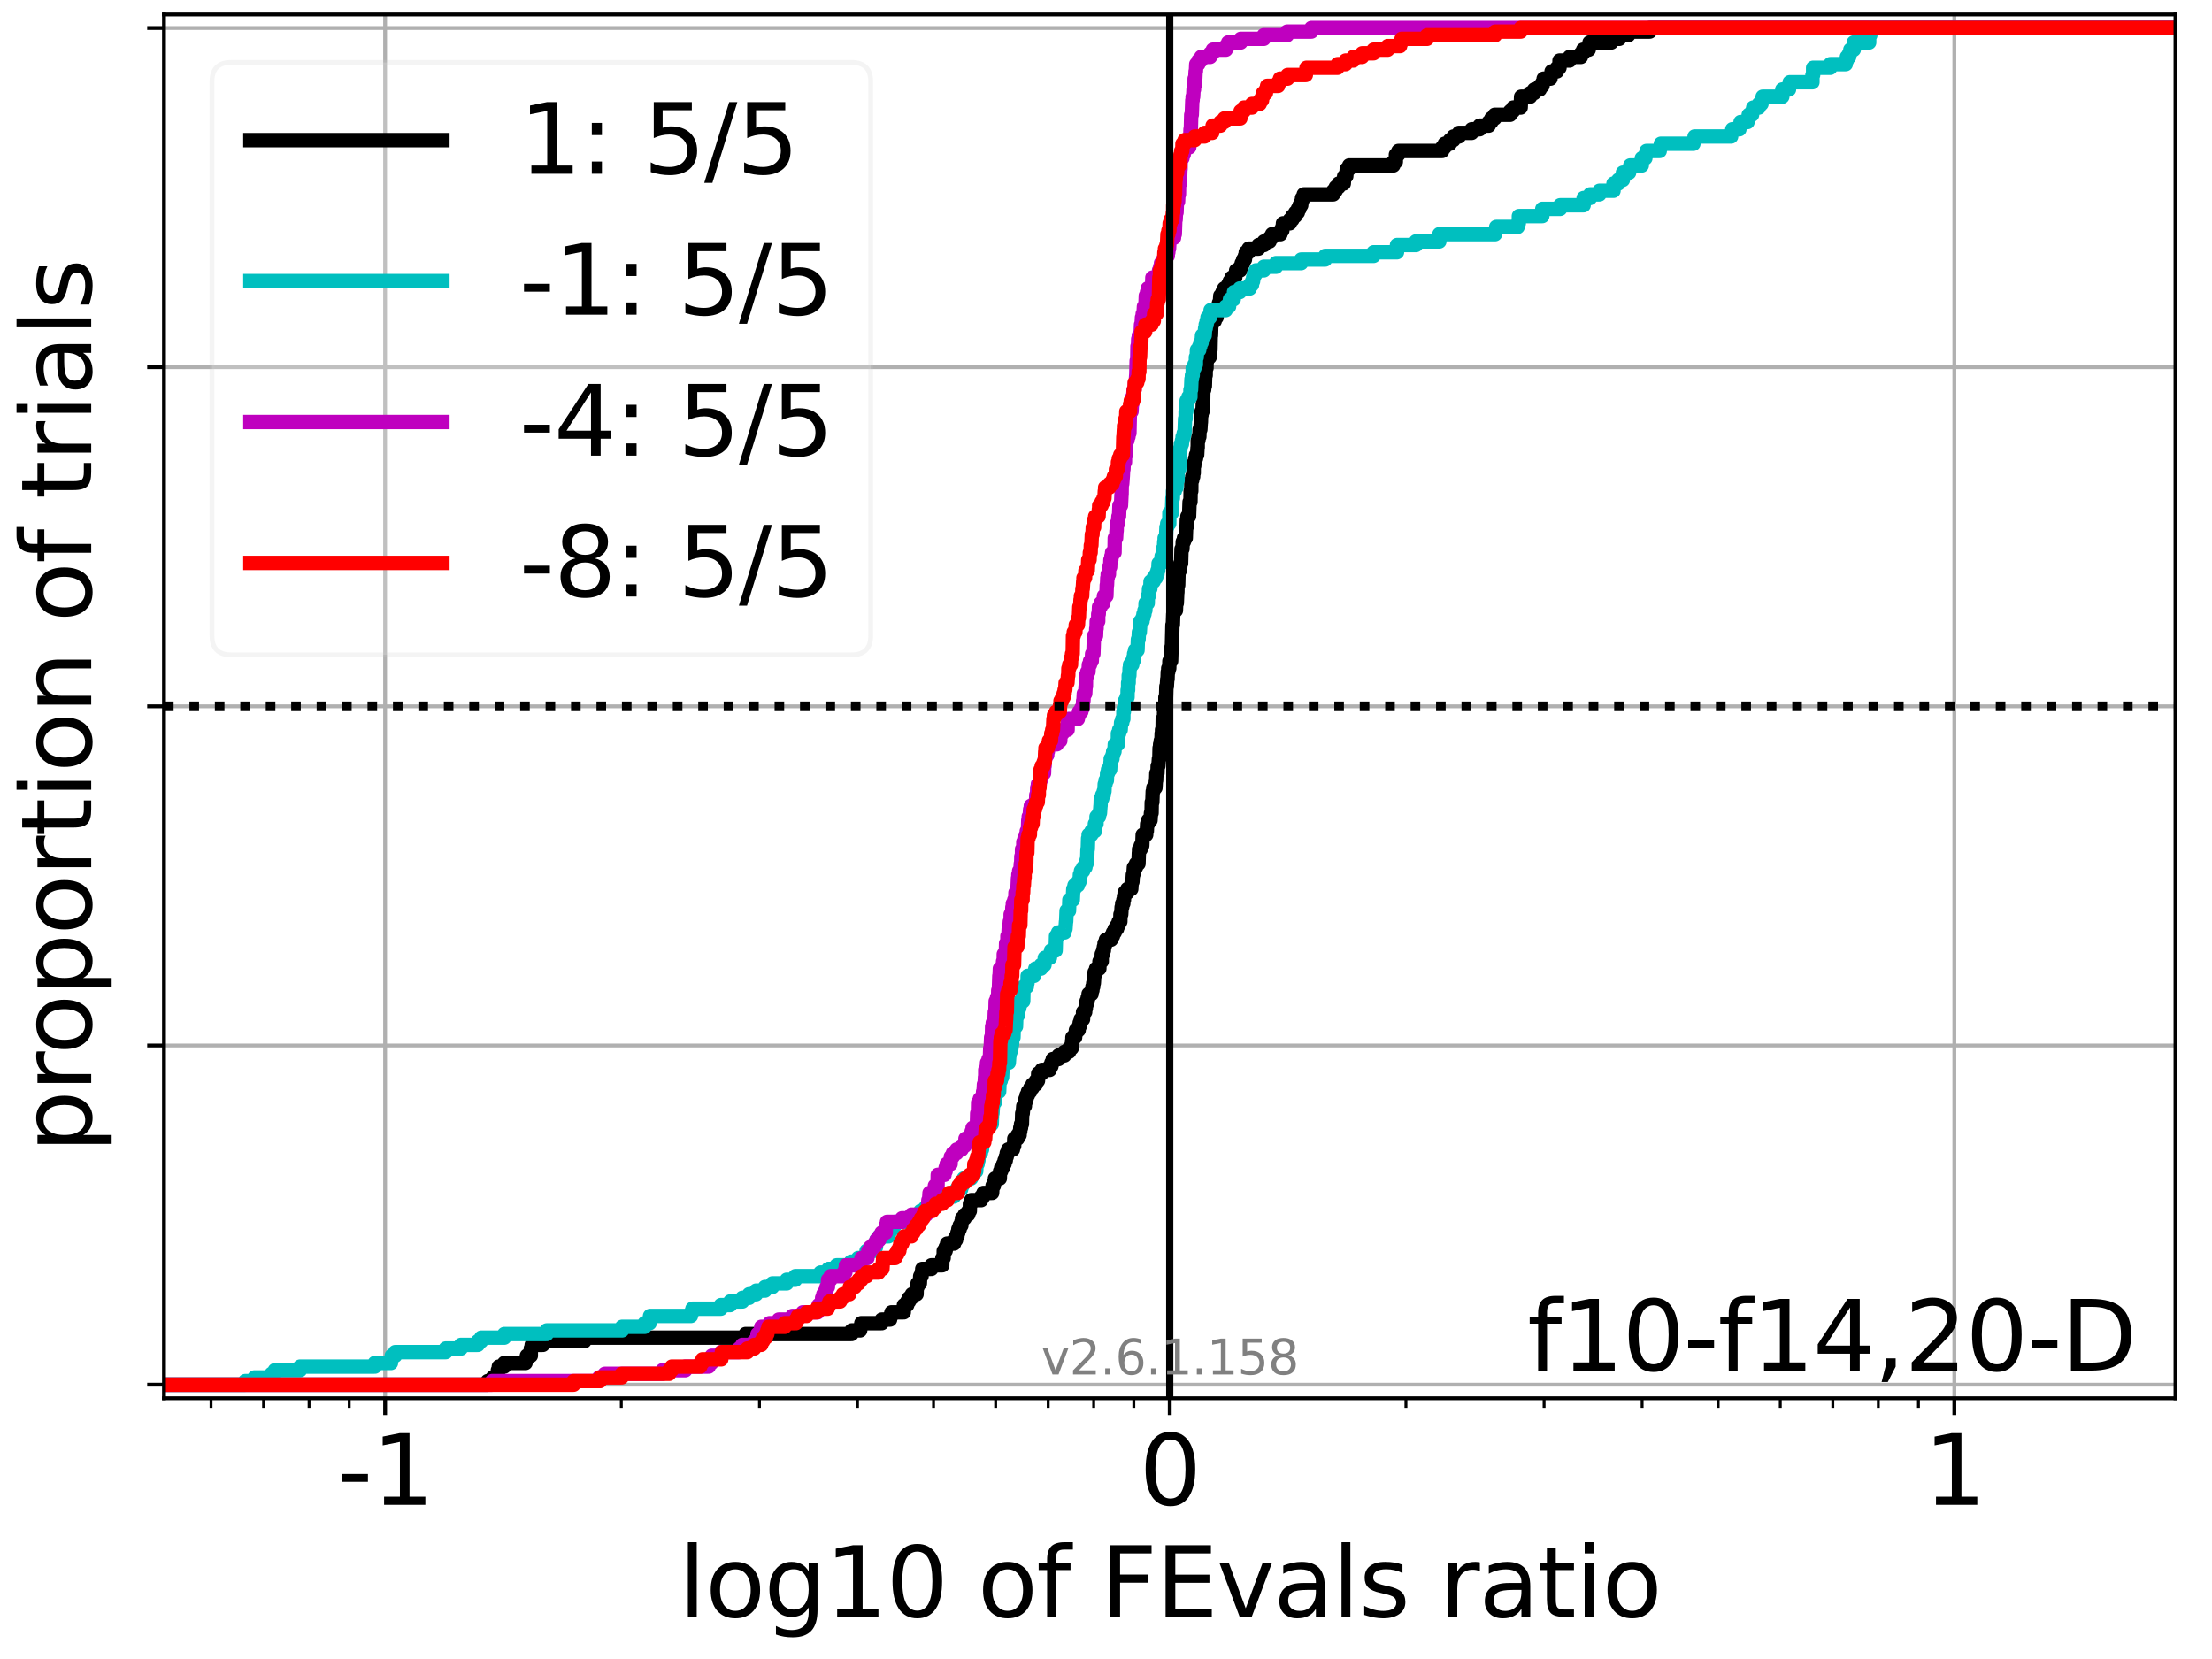 <?xml version="1.0" encoding="utf-8" standalone="no"?>
<!DOCTYPE svg PUBLIC "-//W3C//DTD SVG 1.1//EN"
  "http://www.w3.org/Graphics/SVG/1.1/DTD/svg11.dtd">
<svg xmlns:xlink="http://www.w3.org/1999/xlink" width="460.8pt" height="345.6pt" viewBox="0 0 460.8 345.6" xmlns="http://www.w3.org/2000/svg" version="1.1">
 <defs>
  <style type="text/css">*{stroke-linejoin: round; stroke-linecap: butt}</style>
 </defs>
 <g id="figure_1">
  <g id="patch_1">
   <path d="M 0 345.6 
L 460.8 345.6 
L 460.8 0 
L 0 0 
z
" style="fill: #ffffff"/>
  </g>
  <g id="axes_1">
   <g id="patch_2">
    <path d="M 34.16 291.28 
L 453.192 291.28 
L 453.192 3 
L 34.16 3 
z
" style="fill: #ffffff"/>
   </g>
   <g id="matplotlib.axis_1">
    <g id="xtick_1">
     <g id="line2d_1">
      <path d="M 80.225 291.28 
L 80.225 3 
" clip-path="url(#p1294150f31)" style="fill: none; stroke: #b0b0b0; stroke-width: 0.8; stroke-linecap: square"/>
     </g>
     <g id="line2d_2">
      <defs>
       <path id="m9b6902ea03" d="M 0 0 
L 0 3.5 
" style="stroke: #000000; stroke-width: 0.8"/>
      </defs>
      <g>
       <use xlink:href="#m9b6902ea03" x="80.225" y="291.28" style="stroke: #000000; stroke-width: 0.8"/>
      </g>
     </g>
     <g id="text_1">
      <!-- -1 -->
      <g transform="translate(70.254 313.477)scale(0.2 -0.2)">
       <defs>
        <path id="DejaVuSans-2d" d="M 313 2009 
L 1997 2009 
L 1997 1497 
L 313 1497 
L 313 2009 
z
" transform="scale(0.016)"/>
        <path id="DejaVuSans-31" d="M 794 531 
L 1825 531 
L 1825 4091 
L 703 3866 
L 703 4441 
L 1819 4666 
L 2450 4666 
L 2450 531 
L 3481 531 
L 3481 0 
L 794 0 
L 794 531 
z
" transform="scale(0.016)"/>
       </defs>
       <use xlink:href="#DejaVuSans-2d"/>
       <use xlink:href="#DejaVuSans-31" x="36.084"/>
      </g>
     </g>
    </g>
    <g id="xtick_2">
     <g id="line2d_3">
      <path d="M 243.676 291.28 
L 243.676 3 
" clip-path="url(#p1294150f31)" style="fill: none; stroke: #b0b0b0; stroke-width: 0.8; stroke-linecap: square"/>
     </g>
     <g id="line2d_4">
      <g>
       <use xlink:href="#m9b6902ea03" x="243.676" y="291.28" style="stroke: #000000; stroke-width: 0.8"/>
      </g>
     </g>
     <g id="text_2">
      <!-- 0 -->
      <g transform="translate(237.314 313.477)scale(0.2 -0.2)">
       <defs>
        <path id="DejaVuSans-30" d="M 2034 4250 
Q 1547 4250 1301 3770 
Q 1056 3291 1056 2328 
Q 1056 1369 1301 889 
Q 1547 409 2034 409 
Q 2525 409 2770 889 
Q 3016 1369 3016 2328 
Q 3016 3291 2770 3770 
Q 2525 4250 2034 4250 
z
M 2034 4750 
Q 2819 4750 3233 4129 
Q 3647 3509 3647 2328 
Q 3647 1150 3233 529 
Q 2819 -91 2034 -91 
Q 1250 -91 836 529 
Q 422 1150 422 2328 
Q 422 3509 836 4129 
Q 1250 4750 2034 4750 
z
" transform="scale(0.016)"/>
       </defs>
       <use xlink:href="#DejaVuSans-30"/>
      </g>
     </g>
    </g>
    <g id="xtick_3">
     <g id="line2d_5">
      <path d="M 407.127 291.28 
L 407.127 3 
" clip-path="url(#p1294150f31)" style="fill: none; stroke: #b0b0b0; stroke-width: 0.8; stroke-linecap: square"/>
     </g>
     <g id="line2d_6">
      <g>
       <use xlink:href="#m9b6902ea03" x="407.127" y="291.28" style="stroke: #000000; stroke-width: 0.8"/>
      </g>
     </g>
     <g id="text_3">
      <!-- 1 -->
      <g transform="translate(400.765 313.477)scale(0.2 -0.2)">
       <use xlink:href="#DejaVuSans-31"/>
      </g>
     </g>
    </g>
    <g id="xtick_4">
     <g id="line2d_7">
      <defs>
       <path id="m2af227f1e0" d="M 0 0 
L 0 2 
" style="stroke: #000000; stroke-width: 0.6"/>
      </defs>
      <g>
       <use xlink:href="#m2af227f1e0" x="43.963" y="291.28" style="stroke: #000000; stroke-width: 0.6"/>
      </g>
     </g>
    </g>
    <g id="xtick_5">
     <g id="line2d_8">
      <g>
       <use xlink:href="#m2af227f1e0" x="54.906" y="291.28" style="stroke: #000000; stroke-width: 0.6"/>
      </g>
     </g>
    </g>
    <g id="xtick_6">
     <g id="line2d_9">
      <g>
       <use xlink:href="#m2af227f1e0" x="64.385" y="291.28" style="stroke: #000000; stroke-width: 0.6"/>
      </g>
     </g>
    </g>
    <g id="xtick_7">
     <g id="line2d_10">
      <g>
       <use xlink:href="#m2af227f1e0" x="72.746" y="291.28" style="stroke: #000000; stroke-width: 0.6"/>
      </g>
     </g>
    </g>
    <g id="xtick_8">
     <g id="line2d_11">
      <g>
       <use xlink:href="#m2af227f1e0" x="129.429" y="291.28" style="stroke: #000000; stroke-width: 0.6"/>
      </g>
     </g>
    </g>
    <g id="xtick_9">
     <g id="line2d_12">
      <g>
       <use xlink:href="#m2af227f1e0" x="158.211" y="291.28" style="stroke: #000000; stroke-width: 0.6"/>
      </g>
     </g>
    </g>
    <g id="xtick_10">
     <g id="line2d_13">
      <g>
       <use xlink:href="#m2af227f1e0" x="178.632" y="291.28" style="stroke: #000000; stroke-width: 0.6"/>
      </g>
     </g>
    </g>
    <g id="xtick_11">
     <g id="line2d_14">
      <g>
       <use xlink:href="#m2af227f1e0" x="194.472" y="291.28" style="stroke: #000000; stroke-width: 0.6"/>
      </g>
     </g>
    </g>
    <g id="xtick_12">
     <g id="line2d_15">
      <g>
       <use xlink:href="#m2af227f1e0" x="207.415" y="291.28" style="stroke: #000000; stroke-width: 0.6"/>
      </g>
     </g>
    </g>
    <g id="xtick_13">
     <g id="line2d_16">
      <g>
       <use xlink:href="#m2af227f1e0" x="218.357" y="291.28" style="stroke: #000000; stroke-width: 0.6"/>
      </g>
     </g>
    </g>
    <g id="xtick_14">
     <g id="line2d_17">
      <g>
       <use xlink:href="#m2af227f1e0" x="227.836" y="291.28" style="stroke: #000000; stroke-width: 0.6"/>
      </g>
     </g>
    </g>
    <g id="xtick_15">
     <g id="line2d_18">
      <g>
       <use xlink:href="#m2af227f1e0" x="236.197" y="291.28" style="stroke: #000000; stroke-width: 0.6"/>
      </g>
     </g>
    </g>
    <g id="xtick_16">
     <g id="line2d_19">
      <g>
       <use xlink:href="#m2af227f1e0" x="292.88" y="291.28" style="stroke: #000000; stroke-width: 0.6"/>
      </g>
     </g>
    </g>
    <g id="xtick_17">
     <g id="line2d_20">
      <g>
       <use xlink:href="#m2af227f1e0" x="321.662" y="291.28" style="stroke: #000000; stroke-width: 0.6"/>
      </g>
     </g>
    </g>
    <g id="xtick_18">
     <g id="line2d_21">
      <g>
       <use xlink:href="#m2af227f1e0" x="342.083" y="291.28" style="stroke: #000000; stroke-width: 0.6"/>
      </g>
     </g>
    </g>
    <g id="xtick_19">
     <g id="line2d_22">
      <g>
       <use xlink:href="#m2af227f1e0" x="357.923" y="291.28" style="stroke: #000000; stroke-width: 0.6"/>
      </g>
     </g>
    </g>
    <g id="xtick_20">
     <g id="line2d_23">
      <g>
       <use xlink:href="#m2af227f1e0" x="370.866" y="291.28" style="stroke: #000000; stroke-width: 0.6"/>
      </g>
     </g>
    </g>
    <g id="xtick_21">
     <g id="line2d_24">
      <g>
       <use xlink:href="#m2af227f1e0" x="381.808" y="291.28" style="stroke: #000000; stroke-width: 0.6"/>
      </g>
     </g>
    </g>
    <g id="xtick_22">
     <g id="line2d_25">
      <g>
       <use xlink:href="#m2af227f1e0" x="391.287" y="291.28" style="stroke: #000000; stroke-width: 0.6"/>
      </g>
     </g>
    </g>
    <g id="xtick_23">
     <g id="line2d_26">
      <g>
       <use xlink:href="#m2af227f1e0" x="399.648" y="291.28" style="stroke: #000000; stroke-width: 0.6"/>
      </g>
     </g>
    </g>
    <g id="text_4">
     <!-- log10 of FEvals ratio -->
     <g transform="translate(141.371 336.833)scale(0.2 -0.2)">
      <defs>
       <path id="DejaVuSans-6c" d="M 603 4863 
L 1178 4863 
L 1178 0 
L 603 0 
L 603 4863 
z
" transform="scale(0.016)"/>
       <path id="DejaVuSans-6f" d="M 1959 3097 
Q 1497 3097 1228 2736 
Q 959 2375 959 1747 
Q 959 1119 1226 758 
Q 1494 397 1959 397 
Q 2419 397 2687 759 
Q 2956 1122 2956 1747 
Q 2956 2369 2687 2733 
Q 2419 3097 1959 3097 
z
M 1959 3584 
Q 2709 3584 3137 3096 
Q 3566 2609 3566 1747 
Q 3566 888 3137 398 
Q 2709 -91 1959 -91 
Q 1206 -91 779 398 
Q 353 888 353 1747 
Q 353 2609 779 3096 
Q 1206 3584 1959 3584 
z
" transform="scale(0.016)"/>
       <path id="DejaVuSans-67" d="M 2906 1791 
Q 2906 2416 2648 2759 
Q 2391 3103 1925 3103 
Q 1463 3103 1205 2759 
Q 947 2416 947 1791 
Q 947 1169 1205 825 
Q 1463 481 1925 481 
Q 2391 481 2648 825 
Q 2906 1169 2906 1791 
z
M 3481 434 
Q 3481 -459 3084 -895 
Q 2688 -1331 1869 -1331 
Q 1566 -1331 1297 -1286 
Q 1028 -1241 775 -1147 
L 775 -588 
Q 1028 -725 1275 -790 
Q 1522 -856 1778 -856 
Q 2344 -856 2625 -561 
Q 2906 -266 2906 331 
L 2906 616 
Q 2728 306 2450 153 
Q 2172 0 1784 0 
Q 1141 0 747 490 
Q 353 981 353 1791 
Q 353 2603 747 3093 
Q 1141 3584 1784 3584 
Q 2172 3584 2450 3431 
Q 2728 3278 2906 2969 
L 2906 3500 
L 3481 3500 
L 3481 434 
z
" transform="scale(0.016)"/>
       <path id="DejaVuSans-20" transform="scale(0.016)"/>
       <path id="DejaVuSans-66" d="M 2375 4863 
L 2375 4384 
L 1825 4384 
Q 1516 4384 1395 4259 
Q 1275 4134 1275 3809 
L 1275 3500 
L 2222 3500 
L 2222 3053 
L 1275 3053 
L 1275 0 
L 697 0 
L 697 3053 
L 147 3053 
L 147 3500 
L 697 3500 
L 697 3744 
Q 697 4328 969 4595 
Q 1241 4863 1831 4863 
L 2375 4863 
z
" transform="scale(0.016)"/>
       <path id="DejaVuSans-46" d="M 628 4666 
L 3309 4666 
L 3309 4134 
L 1259 4134 
L 1259 2759 
L 3109 2759 
L 3109 2228 
L 1259 2228 
L 1259 0 
L 628 0 
L 628 4666 
z
" transform="scale(0.016)"/>
       <path id="DejaVuSans-45" d="M 628 4666 
L 3578 4666 
L 3578 4134 
L 1259 4134 
L 1259 2753 
L 3481 2753 
L 3481 2222 
L 1259 2222 
L 1259 531 
L 3634 531 
L 3634 0 
L 628 0 
L 628 4666 
z
" transform="scale(0.016)"/>
       <path id="DejaVuSans-76" d="M 191 3500 
L 800 3500 
L 1894 563 
L 2988 3500 
L 3597 3500 
L 2284 0 
L 1503 0 
L 191 3500 
z
" transform="scale(0.016)"/>
       <path id="DejaVuSans-61" d="M 2194 1759 
Q 1497 1759 1228 1600 
Q 959 1441 959 1056 
Q 959 750 1161 570 
Q 1363 391 1709 391 
Q 2188 391 2477 730 
Q 2766 1069 2766 1631 
L 2766 1759 
L 2194 1759 
z
M 3341 1997 
L 3341 0 
L 2766 0 
L 2766 531 
Q 2569 213 2275 61 
Q 1981 -91 1556 -91 
Q 1019 -91 701 211 
Q 384 513 384 1019 
Q 384 1609 779 1909 
Q 1175 2209 1959 2209 
L 2766 2209 
L 2766 2266 
Q 2766 2663 2505 2880 
Q 2244 3097 1772 3097 
Q 1472 3097 1187 3025 
Q 903 2953 641 2809 
L 641 3341 
Q 956 3463 1253 3523 
Q 1550 3584 1831 3584 
Q 2591 3584 2966 3190 
Q 3341 2797 3341 1997 
z
" transform="scale(0.016)"/>
       <path id="DejaVuSans-73" d="M 2834 3397 
L 2834 2853 
Q 2591 2978 2328 3040 
Q 2066 3103 1784 3103 
Q 1356 3103 1142 2972 
Q 928 2841 928 2578 
Q 928 2378 1081 2264 
Q 1234 2150 1697 2047 
L 1894 2003 
Q 2506 1872 2764 1633 
Q 3022 1394 3022 966 
Q 3022 478 2636 193 
Q 2250 -91 1575 -91 
Q 1294 -91 989 -36 
Q 684 19 347 128 
L 347 722 
Q 666 556 975 473 
Q 1284 391 1588 391 
Q 1994 391 2212 530 
Q 2431 669 2431 922 
Q 2431 1156 2273 1281 
Q 2116 1406 1581 1522 
L 1381 1569 
Q 847 1681 609 1914 
Q 372 2147 372 2553 
Q 372 3047 722 3315 
Q 1072 3584 1716 3584 
Q 2034 3584 2315 3537 
Q 2597 3491 2834 3397 
z
" transform="scale(0.016)"/>
       <path id="DejaVuSans-72" d="M 2631 2963 
Q 2534 3019 2420 3045 
Q 2306 3072 2169 3072 
Q 1681 3072 1420 2755 
Q 1159 2438 1159 1844 
L 1159 0 
L 581 0 
L 581 3500 
L 1159 3500 
L 1159 2956 
Q 1341 3275 1631 3429 
Q 1922 3584 2338 3584 
Q 2397 3584 2469 3576 
Q 2541 3569 2628 3553 
L 2631 2963 
z
" transform="scale(0.016)"/>
       <path id="DejaVuSans-74" d="M 1172 4494 
L 1172 3500 
L 2356 3500 
L 2356 3053 
L 1172 3053 
L 1172 1153 
Q 1172 725 1289 603 
Q 1406 481 1766 481 
L 2356 481 
L 2356 0 
L 1766 0 
Q 1100 0 847 248 
Q 594 497 594 1153 
L 594 3053 
L 172 3053 
L 172 3500 
L 594 3500 
L 594 4494 
L 1172 4494 
z
" transform="scale(0.016)"/>
       <path id="DejaVuSans-69" d="M 603 3500 
L 1178 3500 
L 1178 0 
L 603 0 
L 603 3500 
z
M 603 4863 
L 1178 4863 
L 1178 4134 
L 603 4134 
L 603 4863 
z
" transform="scale(0.016)"/>
      </defs>
      <use xlink:href="#DejaVuSans-6c"/>
      <use xlink:href="#DejaVuSans-6f" x="27.783"/>
      <use xlink:href="#DejaVuSans-67" x="88.965"/>
      <use xlink:href="#DejaVuSans-31" x="152.441"/>
      <use xlink:href="#DejaVuSans-30" x="216.064"/>
      <use xlink:href="#DejaVuSans-20" x="279.688"/>
      <use xlink:href="#DejaVuSans-6f" x="311.475"/>
      <use xlink:href="#DejaVuSans-66" x="372.656"/>
      <use xlink:href="#DejaVuSans-20" x="407.861"/>
      <use xlink:href="#DejaVuSans-46" x="439.648"/>
      <use xlink:href="#DejaVuSans-45" x="497.168"/>
      <use xlink:href="#DejaVuSans-76" x="560.352"/>
      <use xlink:href="#DejaVuSans-61" x="619.531"/>
      <use xlink:href="#DejaVuSans-6c" x="680.811"/>
      <use xlink:href="#DejaVuSans-73" x="708.594"/>
      <use xlink:href="#DejaVuSans-20" x="760.693"/>
      <use xlink:href="#DejaVuSans-72" x="792.48"/>
      <use xlink:href="#DejaVuSans-61" x="833.594"/>
      <use xlink:href="#DejaVuSans-74" x="894.873"/>
      <use xlink:href="#DejaVuSans-69" x="934.082"/>
      <use xlink:href="#DejaVuSans-6f" x="961.865"/>
     </g>
    </g>
   </g>
   <g id="matplotlib.axis_2">
    <g id="ytick_1">
     <g id="line2d_27">
      <path d="M 34.16 288.454 
L 453.192 288.454 
" clip-path="url(#p1294150f31)" style="fill: none; stroke: #b0b0b0; stroke-width: 0.8; stroke-linecap: square"/>
     </g>
     <g id="line2d_28">
      <defs>
       <path id="m317a70e5ec" d="M 0 0 
L -3.5 0 
" style="stroke: #000000; stroke-width: 0.8"/>
      </defs>
      <g>
       <use xlink:href="#m317a70e5ec" x="34.16" y="288.454" style="stroke: #000000; stroke-width: 0.8"/>
      </g>
     </g>
    </g>
    <g id="ytick_2">
     <g id="line2d_29">
      <path d="M 34.16 217.797 
L 453.192 217.797 
" clip-path="url(#p1294150f31)" style="fill: none; stroke: #b0b0b0; stroke-width: 0.8; stroke-linecap: square"/>
     </g>
     <g id="line2d_30">
      <g>
       <use xlink:href="#m317a70e5ec" x="34.16" y="217.797" style="stroke: #000000; stroke-width: 0.8"/>
      </g>
     </g>
    </g>
    <g id="ytick_3">
     <g id="line2d_31">
      <path d="M 34.16 147.14 
L 453.192 147.14 
" clip-path="url(#p1294150f31)" style="fill: none; stroke: #b0b0b0; stroke-width: 0.8; stroke-linecap: square"/>
     </g>
     <g id="line2d_32">
      <g>
       <use xlink:href="#m317a70e5ec" x="34.16" y="147.14" style="stroke: #000000; stroke-width: 0.8"/>
      </g>
     </g>
    </g>
    <g id="ytick_4">
     <g id="line2d_33">
      <path d="M 34.16 76.483 
L 453.192 76.483 
" clip-path="url(#p1294150f31)" style="fill: none; stroke: #b0b0b0; stroke-width: 0.8; stroke-linecap: square"/>
     </g>
     <g id="line2d_34">
      <g>
       <use xlink:href="#m317a70e5ec" x="34.16" y="76.483" style="stroke: #000000; stroke-width: 0.8"/>
      </g>
     </g>
    </g>
    <g id="ytick_5">
     <g id="line2d_35">
      <path d="M 34.16 5.826 
L 453.192 5.826 
" clip-path="url(#p1294150f31)" style="fill: none; stroke: #b0b0b0; stroke-width: 0.8; stroke-linecap: square"/>
     </g>
     <g id="line2d_36">
      <g>
       <use xlink:href="#m317a70e5ec" x="34.16" y="5.826" style="stroke: #000000; stroke-width: 0.8"/>
      </g>
     </g>
    </g>
    <g id="text_5">
     <!-- proportion of trials -->
     <g transform="translate(19.001 240.146)rotate(-90)scale(0.2 -0.2)">
      <defs>
       <path id="DejaVuSans-70" d="M 1159 525 
L 1159 -1331 
L 581 -1331 
L 581 3500 
L 1159 3500 
L 1159 2969 
Q 1341 3281 1617 3432 
Q 1894 3584 2278 3584 
Q 2916 3584 3314 3078 
Q 3713 2572 3713 1747 
Q 3713 922 3314 415 
Q 2916 -91 2278 -91 
Q 1894 -91 1617 61 
Q 1341 213 1159 525 
z
M 3116 1747 
Q 3116 2381 2855 2742 
Q 2594 3103 2138 3103 
Q 1681 3103 1420 2742 
Q 1159 2381 1159 1747 
Q 1159 1113 1420 752 
Q 1681 391 2138 391 
Q 2594 391 2855 752 
Q 3116 1113 3116 1747 
z
" transform="scale(0.016)"/>
       <path id="DejaVuSans-6e" d="M 3513 2113 
L 3513 0 
L 2938 0 
L 2938 2094 
Q 2938 2591 2744 2837 
Q 2550 3084 2163 3084 
Q 1697 3084 1428 2787 
Q 1159 2491 1159 1978 
L 1159 0 
L 581 0 
L 581 3500 
L 1159 3500 
L 1159 2956 
Q 1366 3272 1645 3428 
Q 1925 3584 2291 3584 
Q 2894 3584 3203 3211 
Q 3513 2838 3513 2113 
z
" transform="scale(0.016)"/>
      </defs>
      <use xlink:href="#DejaVuSans-70"/>
      <use xlink:href="#DejaVuSans-72" x="63.477"/>
      <use xlink:href="#DejaVuSans-6f" x="102.34"/>
      <use xlink:href="#DejaVuSans-70" x="163.521"/>
      <use xlink:href="#DejaVuSans-6f" x="226.998"/>
      <use xlink:href="#DejaVuSans-72" x="288.18"/>
      <use xlink:href="#DejaVuSans-74" x="329.293"/>
      <use xlink:href="#DejaVuSans-69" x="368.502"/>
      <use xlink:href="#DejaVuSans-6f" x="396.285"/>
      <use xlink:href="#DejaVuSans-6e" x="457.467"/>
      <use xlink:href="#DejaVuSans-20" x="520.846"/>
      <use xlink:href="#DejaVuSans-6f" x="552.633"/>
      <use xlink:href="#DejaVuSans-66" x="613.814"/>
      <use xlink:href="#DejaVuSans-20" x="649.02"/>
      <use xlink:href="#DejaVuSans-74" x="680.807"/>
      <use xlink:href="#DejaVuSans-72" x="720.016"/>
      <use xlink:href="#DejaVuSans-69" x="761.129"/>
      <use xlink:href="#DejaVuSans-61" x="788.912"/>
      <use xlink:href="#DejaVuSans-6c" x="850.191"/>
      <use xlink:href="#DejaVuSans-73" x="877.975"/>
     </g>
    </g>
   </g>
   <g id="line2d_37">
    <path d="M 34.16 288.454 
L 101.581 288.454 
L 101.581 287.7 
L 102.656 287.7 
L 102.656 286.946 
L 103.565 286.946 
L 103.565 286.193 
L 103.715 286.193 
L 103.715 285.439 
L 103.915 285.439 
L 103.915 284.685 
L 105.054 284.685 
L 105.054 283.932 
L 109.482 283.932 
L 109.482 283.178 
L 109.758 283.178 
L 109.758 282.424 
L 110.581 282.424 
L 110.581 280.917 
L 110.763 280.917 
L 110.763 280.163 
L 113.081 280.163 
L 113.081 279.41 
L 121.744 279.41 
L 121.744 278.656 
L 155.319 278.656 
L 155.319 277.902 
L 177.408 277.902 
L 177.408 277.149 
L 179.188 277.149 
L 179.188 276.395 
L 179.432 276.395 
L 179.432 275.641 
L 183.683 275.641 
L 183.683 274.888 
L 185.421 274.888 
L 185.421 274.134 
L 185.706 274.134 
L 185.706 273.38 
L 188.279 273.38 
L 188.299 271.873 
L 188.986 271.873 
L 188.986 271.119 
L 189.38 271.119 
L 189.38 270.366 
L 189.967 270.366 
L 189.967 269.612 
L 190.94 269.612 
L 190.971 268.105 
L 191.152 268.105 
L 191.152 267.351 
L 191.627 267.351 
L 191.696 265.844 
L 191.981 265.844 
L 191.981 265.09 
L 192.119 265.09 
L 192.119 264.336 
L 194.02 264.336 
L 194.02 263.583 
L 196.292 263.583 
L 196.312 262.075 
L 196.578 262.075 
L 196.597 260.568 
L 197 260.568 
L 197 259.814 
L 197.285 259.814 
L 197.285 259.06 
L 198.754 259.06 
L 198.754 258.307 
L 199.165 258.307 
L 199.165 257.553 
L 199.45 257.553 
L 199.45 256.799 
L 199.64 256.799 
L 199.64 256.046 
L 199.925 256.046 
L 199.925 255.292 
L 200.267 255.292 
L 200.267 254.538 
L 200.406 254.538 
L 200.406 253.785 
L 200.971 253.785 
L 200.971 253.031 
L 201.708 253.031 
L 201.708 252.277 
L 202.033 252.277 
L 202.054 250.77 
L 202.319 250.77 
L 202.319 250.016 
L 204.397 250.016 
L 204.397 249.263 
L 204.869 249.263 
L 204.869 248.509 
L 206.681 248.509 
L 206.767 247.002 
L 207.052 247.002 
L 207.052 246.248 
L 207.261 246.248 
L 207.261 245.494 
L 208.28 245.494 
L 208.329 243.987 
L 208.566 243.987 
L 208.566 243.233 
L 208.984 243.233 
L 208.984 242.48 
L 209.269 242.48 
L 209.269 241.726 
L 209.527 241.726 
L 209.527 240.972 
L 209.721 240.972 
L 209.721 240.219 
L 210.007 240.219 
L 210.007 239.465 
L 211.017 239.465 
L 211.017 238.711 
L 211.277 238.711 
L 211.296 237.204 
L 211.984 237.204 
L 211.984 236.45 
L 212.41 236.45 
L 212.41 235.697 
L 212.54 235.697 
L 212.54 234.943 
L 212.696 234.943 
L 212.696 234.189 
L 212.882 234.189 
L 212.944 231.928 
L 213.057 231.928 
L 213.167 230.421 
L 213.502 230.421 
L 213.502 229.667 
L 213.632 229.667 
L 213.632 228.914 
L 213.852 228.914 
L 213.852 228.16 
L 214.149 228.16 
L 214.149 227.406 
L 214.625 227.406 
L 214.625 226.653 
L 215.083 226.653 
L 215.083 225.899 
L 215.797 225.899 
L 215.797 225.145 
L 216.231 225.145 
L 216.273 223.638 
L 217.018 223.638 
L 217.018 222.884 
L 218.666 222.884 
L 218.666 222.13 
L 219.03 222.13 
L 219.03 221.377 
L 219.315 221.377 
L 219.315 220.623 
L 220.523 220.623 
L 220.523 219.869 
L 221.752 219.869 
L 221.752 219.116 
L 222.717 219.116 
L 222.717 218.362 
L 223.265 218.362 
L 223.331 216.855 
L 223.4 216.855 
L 223.4 216.101 
L 223.969 216.101 
L 223.969 215.347 
L 224.133 215.347 
L 224.133 214.594 
L 224.706 214.594 
L 224.706 213.84 
L 224.913 213.84 
L 224.913 213.086 
L 225.123 213.086 
L 225.123 212.333 
L 225.617 212.333 
L 225.619 210.825 
L 226.066 210.825 
L 226.066 210.072 
L 226.204 210.072 
L 226.204 209.318 
L 226.354 209.318 
L 226.354 208.564 
L 226.591 208.564 
L 226.591 207.811 
L 226.767 207.811 
L 226.767 207.057 
L 227.395 207.057 
L 227.395 206.303 
L 227.575 206.303 
L 227.575 205.55 
L 227.739 205.55 
L 227.739 204.796 
L 227.867 204.796 
L 227.964 203.289 
L 228.025 203.289 
L 228.025 202.535 
L 228.335 202.535 
L 228.335 201.781 
L 229.016 201.781 
L 229.043 200.274 
L 229.515 200.274 
L 229.517 198.767 
L 229.764 198.767 
L 229.764 198.013 
L 229.958 198.013 
L 229.958 197.259 
L 230.096 197.259 
L 230.096 196.506 
L 230.387 196.506 
L 230.387 195.752 
L 231.467 195.752 
L 231.467 194.998 
L 231.856 194.998 
L 231.856 194.245 
L 232.227 194.245 
L 232.227 193.491 
L 232.699 193.491 
L 232.699 192.737 
L 233.039 192.737 
L 233.039 191.984 
L 233.389 191.984 
L 233.409 190.476 
L 233.571 190.476 
L 233.656 188.969 
L 233.773 188.969 
L 233.773 188.215 
L 234.014 188.215 
L 234.014 187.462 
L 234.151 187.462 
L 234.151 186.708 
L 234.279 186.708 
L 234.279 185.954 
L 234.848 185.954 
L 234.848 185.2 
L 235.662 185.2 
L 235.757 183.693 
L 235.907 183.693 
L 235.998 182.186 
L 236.107 182.186 
L 236.209 180.678 
L 236.653 180.678 
L 236.653 179.925 
L 237.169 179.925 
L 237.246 177.664 
L 237.281 177.664 
L 237.281 176.91 
L 237.637 176.91 
L 237.637 176.156 
L 237.957 176.156 
L 238.043 173.895 
L 238.773 173.895 
L 238.773 173.142 
L 238.901 173.142 
L 238.97 171.634 
L 239.179 171.634 
L 239.179 170.881 
L 239.675 170.881 
L 239.763 169.373 
L 239.89 169.373 
L 239.927 167.112 
L 240.05 167.112 
L 240.132 164.851 
L 240.254 164.851 
L 240.254 164.098 
L 240.705 164.098 
L 240.788 162.59 
L 240.844 162.59 
L 240.892 161.083 
L 241.123 161.083 
L 241.163 159.576 
L 241.313 159.576 
L 241.421 158.068 
L 241.513 158.068 
L 241.563 155.807 
L 241.674 155.807 
L 241.674 155.054 
L 241.81 155.054 
L 241.81 154.3 
L 241.95 154.3 
L 241.994 152.793 
L 242.065 152.793 
L 242.065 152.039 
L 242.181 152.039 
L 242.215 149.778 
L 242.471 149.778 
L 242.502 148.271 
L 242.604 148.271 
L 242.652 146.763 
L 242.773 146.763 
L 242.773 145.256 
L 242.913 145.256 
L 242.974 142.995 
L 243.069 142.995 
L 243.162 141.487 
L 243.215 141.487 
L 243.265 139.98 
L 243.363 139.98 
L 243.363 139.226 
L 243.574 139.226 
L 243.61 137.719 
L 243.963 137.719 
L 244.061 134.704 
L 244.128 134.704 
L 244.237 130.182 
L 244.328 130.182 
L 244.404 127.921 
L 244.472 127.921 
L 244.472 127.168 
L 244.961 127.168 
L 245.026 125.66 
L 245.146 125.66 
L 245.247 123.399 
L 245.273 123.399 
L 245.296 121.892 
L 245.437 121.892 
L 245.516 118.877 
L 245.763 118.877 
L 245.763 118.124 
L 245.876 118.124 
L 245.876 117.37 
L 246.046 117.37 
L 246.128 114.355 
L 246.326 114.355 
L 246.386 112.848 
L 246.635 112.848 
L 246.635 112.094 
L 247.016 112.094 
L 247.093 109.833 
L 247.188 109.833 
L 247.235 108.326 
L 247.356 108.326 
L 247.356 107.572 
L 247.705 107.572 
L 247.81 104.557 
L 247.997 104.557 
L 248.028 102.296 
L 248.161 102.296 
L 248.179 100.035 
L 248.36 100.035 
L 248.36 99.282 
L 248.561 99.282 
L 248.561 98.528 
L 248.673 98.528 
L 248.677 97.021 
L 248.79 97.021 
L 248.79 96.267 
L 248.98 96.267 
L 248.98 95.513 
L 249.153 95.513 
L 249.153 94.76 
L 249.388 94.76 
L 249.467 93.252 
L 249.504 93.252 
L 249.506 91.745 
L 249.652 91.745 
L 249.652 90.991 
L 249.844 90.991 
L 249.895 89.484 
L 250.055 89.484 
L 250.15 87.977 
L 250.171 87.977 
L 250.218 86.469 
L 250.301 86.469 
L 250.301 85.716 
L 250.505 85.716 
L 250.56 84.208 
L 250.638 84.208 
L 250.679 81.194 
L 250.849 81.194 
L 250.849 80.44 
L 250.994 80.44 
L 251.063 78.179 
L 251.163 78.179 
L 251.175 76.672 
L 251.339 76.672 
L 251.354 75.164 
L 251.483 75.164 
L 251.483 74.411 
L 251.997 74.411 
L 252.105 72.903 
L 252.162 72.903 
L 252.222 69.888 
L 252.277 69.888 
L 252.344 67.627 
L 252.475 67.627 
L 252.475 66.874 
L 253.05 66.874 
L 253.05 66.12 
L 253.439 66.12 
L 253.494 64.613 
L 253.636 64.613 
L 253.636 63.859 
L 253.936 63.859 
L 253.936 63.105 
L 254.111 63.105 
L 254.213 61.598 
L 254.662 61.598 
L 254.662 60.844 
L 255.019 60.844 
L 255.019 60.091 
L 255.813 60.091 
L 255.813 59.337 
L 256.174 59.337 
L 256.174 58.583 
L 256.564 58.583 
L 256.564 57.83 
L 257.322 57.83 
L 257.322 57.076 
L 257.509 57.076 
L 257.509 56.322 
L 258.368 56.322 
L 258.368 55.569 
L 258.672 55.569 
L 258.672 54.815 
L 258.983 54.815 
L 258.983 54.061 
L 259.342 54.061 
L 259.342 53.308 
L 259.516 53.308 
L 259.516 52.554 
L 260.131 52.554 
L 260.131 51.8 
L 262.157 51.8 
L 262.157 51.047 
L 263.325 51.047 
L 263.325 50.293 
L 264.482 50.293 
L 264.482 49.539 
L 264.998 49.539 
L 264.998 48.786 
L 266.748 48.786 
L 266.748 48.032 
L 267.133 48.032 
L 267.133 47.278 
L 267.264 47.278 
L 267.264 46.525 
L 268.691 46.525 
L 268.691 45.771 
L 269.222 45.771 
L 269.222 45.017 
L 269.839 45.017 
L 269.839 44.264 
L 270.37 44.264 
L 270.37 43.51 
L 270.723 43.51 
L 270.723 42.756 
L 271.073 42.756 
L 271.073 42.003 
L 271.239 42.003 
L 271.239 41.249 
L 271.589 41.249 
L 271.589 40.495 
L 277.743 40.495 
L 277.743 39.742 
L 278.26 39.742 
L 278.26 38.988 
L 278.867 38.988 
L 278.867 38.234 
L 279.937 38.234 
L 280.015 36.727 
L 280.454 36.727 
L 280.552 35.22 
L 281.068 35.22 
L 281.068 34.466 
L 290.26 34.466 
L 290.26 33.712 
L 290.776 33.712 
L 290.792 32.205 
L 291.308 32.205 
L 291.308 31.451 
L 300.436 31.451 
L 300.436 30.697 
L 300.952 30.697 
L 300.952 29.944 
L 302.04 29.944 
L 302.04 29.19 
L 302.784 29.19 
L 302.784 28.436 
L 303.932 28.436 
L 303.932 27.683 
L 306.585 27.683 
L 306.585 26.929 
L 308.241 26.929 
L 308.241 26.175 
L 310.128 26.175 
L 310.128 25.422 
L 310.672 25.422 
L 310.672 24.668 
L 311.38 24.668 
L 311.38 23.914 
L 314.588 23.914 
L 314.588 23.161 
L 315.217 23.161 
L 315.217 22.407 
L 316.785 22.407 
L 316.873 20.146 
L 318.761 20.146 
L 318.761 19.392 
L 319.6 19.392 
L 319.6 18.639 
L 320.769 18.639 
L 320.769 17.885 
L 321.334 17.885 
L 321.334 17.131 
L 321.572 17.131 
L 321.572 16.378 
L 322.99 16.378 
L 322.99 15.624 
L 323.22 15.624 
L 323.22 14.87 
L 324.354 14.87 
L 324.354 14.117 
L 324.87 14.117 
L 324.877 12.609 
L 326.978 12.609 
L 326.978 11.856 
L 329.336 11.856 
L 329.336 11.102 
L 329.793 11.102 
L 329.793 10.348 
L 330.961 10.348 
L 330.961 9.595 
L 331.127 9.595 
L 331.127 8.841 
L 335.672 8.841 
L 335.672 8.087 
L 337.328 8.087 
L 337.328 7.334 
L 339.215 7.334 
L 339.215 6.58 
L 343.674 6.58 
L 343.674 5.826 
L 453.192 5.826 
L 453.192 5.826 
" clip-path="url(#p1294150f31)" style="fill: none; stroke: #000000; stroke-width: 3; stroke-linecap: square"/>
   </g>
   <g id="line2d_38">
    <path clip-path="url(#p1294150f31)" style="fill: none; stroke: #000000; stroke-width: 3; stroke-linecap: square"/>
   </g>
   <g id="line2d_39">
    <path d="M 34.16 288.454 
L 51.087 288.454 
L 51.087 287.7 
L 53.025 287.7 
L 53.025 286.946 
L 56.549 286.946 
L 56.549 286.193 
L 57.262 286.193 
L 57.262 285.439 
L 62.502 285.439 
L 62.502 284.685 
L 78.084 284.685 
L 78.084 283.932 
L 81.442 283.932 
L 81.442 283.178 
L 81.607 283.178 
L 81.607 282.424 
L 82.32 282.424 
L 82.32 281.671 
L 92.857 281.671 
L 92.857 280.917 
L 96.016 280.917 
L 96.016 280.163 
L 99.54 280.163 
L 99.54 279.41 
L 100.252 279.41 
L 100.252 278.656 
L 105.06 278.656 
L 105.06 277.902 
L 113.888 277.902 
L 113.888 277.149 
L 129.593 277.149 
L 129.593 276.395 
L 134.296 276.395 
L 134.296 275.641 
L 135.329 275.641 
L 135.415 274.134 
L 143.942 274.134 
L 143.942 273.38 
L 144.243 273.38 
L 144.243 272.627 
L 150.163 272.627 
L 150.163 271.873 
L 152.119 271.873 
L 152.119 271.119 
L 154.651 271.119 
L 154.651 270.366 
L 156.059 270.366 
L 156.059 269.612 
L 157.517 269.612 
L 157.517 268.858 
L 159.354 268.858 
L 159.354 268.105 
L 160.902 268.105 
L 160.902 267.351 
L 163.894 267.351 
L 163.894 266.597 
L 165.684 266.597 
L 165.684 265.844 
L 170.917 265.844 
L 170.917 265.09 
L 172.583 265.09 
L 172.583 264.336 
L 174.297 264.336 
L 174.297 263.583 
L 177.286 263.583 
L 177.286 262.829 
L 178.771 262.829 
L 178.771 262.075 
L 180.496 262.075 
L 180.518 260.568 
L 182.189 260.568 
L 182.189 259.814 
L 182.475 259.814 
L 182.575 258.307 
L 183.13 258.307 
L 183.13 257.553 
L 185.096 257.553 
L 185.096 256.799 
L 185.323 256.799 
L 185.323 256.046 
L 185.961 256.046 
L 185.961 255.292 
L 186.415 255.292 
L 186.415 254.538 
L 188.953 254.538 
L 188.953 253.785 
L 191.605 253.785 
L 191.605 253.031 
L 191.748 253.031 
L 191.748 252.277 
L 192.792 252.277 
L 192.792 251.524 
L 193.319 251.524 
L 193.319 250.77 
L 194.821 250.77 
L 194.821 250.016 
L 195.975 250.016 
L 195.975 249.263 
L 198.73 249.263 
L 198.73 248.509 
L 199.257 248.509 
L 199.257 247.755 
L 200.219 247.755 
L 200.219 247.002 
L 200.507 247.002 
L 200.507 246.248 
L 200.759 246.248 
L 200.759 245.494 
L 202.305 245.494 
L 202.305 244.741 
L 202.832 244.741 
L 202.832 243.987 
L 203.361 243.987 
L 203.427 242.48 
L 203.665 242.48 
L 203.665 241.726 
L 203.829 241.726 
L 203.893 240.219 
L 204.335 240.219 
L 204.335 239.465 
L 204.572 239.465 
L 204.646 237.204 
L 205.099 237.204 
L 205.173 234.943 
L 205.554 234.943 
L 205.554 234.189 
L 206.602 234.189 
L 206.675 231.928 
L 206.756 231.928 
L 206.841 230.421 
L 206.885 230.421 
L 206.885 229.667 
L 207.248 229.667 
L 207.283 228.16 
L 207.368 228.16 
L 207.368 227.406 
L 208.143 227.406 
L 208.235 225.145 
L 208.483 225.145 
L 208.483 224.392 
L 208.762 224.392 
L 208.87 222.13 
L 209.01 222.13 
L 209.01 221.377 
L 210.154 221.377 
L 210.265 219.869 
L 210.305 219.869 
L 210.305 219.116 
L 210.512 219.116 
L 210.512 218.362 
L 210.712 218.362 
L 210.712 217.608 
L 210.832 217.608 
L 210.915 216.101 
L 211.128 216.101 
L 211.195 213.84 
L 211.655 213.84 
L 211.722 211.579 
L 212.014 211.579 
L 212.124 210.072 
L 212.334 210.072 
L 212.334 209.318 
L 212.542 209.318 
L 212.542 208.564 
L 213.158 208.564 
L 213.225 205.55 
L 213.907 205.55 
L 213.907 204.796 
L 214.044 204.796 
L 214.081 203.289 
L 215.419 203.289 
L 215.419 202.535 
L 215.678 202.535 
L 215.678 201.781 
L 216.853 201.781 
L 216.853 201.028 
L 217.584 201.028 
L 217.656 199.52 
L 218.718 199.52 
L 218.718 198.767 
L 218.942 198.767 
L 218.942 198.013 
L 219.907 198.013 
L 219.997 194.998 
L 220.429 194.998 
L 220.429 194.245 
L 221.761 194.245 
L 221.761 193.491 
L 221.961 193.491 
L 222.069 191.984 
L 222.103 191.984 
L 222.192 189.723 
L 222.696 189.723 
L 222.769 187.462 
L 223.481 187.462 
L 223.586 185.2 
L 223.834 185.2 
L 223.834 184.447 
L 224.543 184.447 
L 224.543 183.693 
L 224.88 183.693 
L 224.964 182.186 
L 225.18 182.186 
L 225.18 181.432 
L 225.656 181.432 
L 225.656 180.678 
L 226.12 180.678 
L 226.12 179.925 
L 226.359 179.925 
L 226.359 179.171 
L 226.479 179.171 
L 226.546 176.91 
L 226.606 176.91 
L 226.671 174.649 
L 226.776 174.649 
L 226.776 173.895 
L 227.366 173.895 
L 227.366 173.142 
L 228.083 173.142 
L 228.087 171.634 
L 228.419 171.634 
L 228.428 170.127 
L 228.941 170.127 
L 228.941 169.373 
L 229.144 169.373 
L 229.251 167.866 
L 229.27 167.866 
L 229.319 166.359 
L 229.617 166.359 
L 229.617 165.605 
L 229.928 165.605 
L 229.928 164.851 
L 230.075 164.851 
L 230.138 163.344 
L 230.299 163.344 
L 230.299 162.59 
L 230.574 162.59 
L 230.628 161.083 
L 230.818 161.083 
L 230.818 160.329 
L 231.264 160.329 
L 231.338 158.822 
L 231.378 158.822 
L 231.378 158.068 
L 231.739 158.068 
L 231.739 157.315 
L 231.888 157.315 
L 231.888 156.561 
L 232.164 156.561 
L 232.23 155.054 
L 232.874 155.054 
L 232.882 152.793 
L 233.139 152.793 
L 233.139 152.039 
L 233.46 152.039 
L 233.543 150.532 
L 233.783 150.532 
L 233.783 149.778 
L 234.011 149.778 
L 234.02 148.271 
L 234.129 148.271 
L 234.129 147.517 
L 234.315 147.517 
L 234.353 146.009 
L 234.677 146.009 
L 234.677 145.256 
L 234.882 145.256 
L 234.901 143.748 
L 235.005 143.748 
L 235.005 142.241 
L 235.121 142.241 
L 235.132 140.734 
L 235.261 140.734 
L 235.315 139.226 
L 235.407 139.226 
L 235.407 138.473 
L 235.866 138.473 
L 235.866 137.719 
L 236.121 137.719 
L 236.121 136.965 
L 236.251 136.965 
L 236.251 136.212 
L 236.437 136.212 
L 236.437 135.458 
L 236.968 135.458 
L 237.046 133.197 
L 237.185 133.197 
L 237.254 131.69 
L 237.437 131.69 
L 237.534 130.182 
L 237.553 130.182 
L 237.553 129.429 
L 238.01 129.429 
L 238.01 128.675 
L 238.196 128.675 
L 238.196 127.921 
L 238.405 127.921 
L 238.405 127.168 
L 238.595 127.168 
L 238.645 125.66 
L 239.091 125.66 
L 239.118 124.153 
L 239.307 124.153 
L 239.357 122.646 
L 239.63 122.646 
L 239.676 121.138 
L 240.318 121.138 
L 240.318 120.385 
L 240.828 120.385 
L 240.828 119.631 
L 241.121 119.631 
L 241.121 118.877 
L 241.284 118.877 
L 241.351 117.37 
L 241.902 117.37 
L 241.985 115.863 
L 242.175 115.863 
L 242.244 114.355 
L 242.469 114.355 
L 242.534 112.848 
L 242.612 112.848 
L 242.612 112.094 
L 242.896 112.094 
L 242.994 109.833 
L 243.152 109.833 
L 243.152 109.08 
L 243.579 109.08 
L 243.605 106.818 
L 244.127 106.818 
L 244.231 103.804 
L 244.328 103.804 
L 244.352 102.296 
L 244.74 102.296 
L 244.74 101.543 
L 245.082 101.543 
L 245.145 100.035 
L 245.317 100.035 
L 245.329 97.774 
L 245.652 97.774 
L 245.734 95.513 
L 245.828 95.513 
L 245.886 93.252 
L 245.991 93.252 
L 245.991 92.499 
L 246.219 92.499 
L 246.219 91.745 
L 246.351 91.745 
L 246.351 90.991 
L 246.587 90.991 
L 246.587 90.238 
L 246.764 90.238 
L 246.871 87.223 
L 246.981 87.223 
L 246.982 85.716 
L 247.127 85.716 
L 247.199 83.455 
L 247.567 83.455 
L 247.567 82.701 
L 247.984 82.701 
L 247.994 81.194 
L 248.117 81.194 
L 248.21 78.933 
L 248.303 78.933 
L 248.303 78.179 
L 248.461 78.179 
L 248.461 76.672 
L 248.833 76.672 
L 248.833 75.918 
L 249.12 75.918 
L 249.127 74.411 
L 249.303 74.411 
L 249.352 72.903 
L 249.82 72.903 
L 249.82 72.15 
L 250.037 72.15 
L 250.037 71.396 
L 250.316 71.396 
L 250.405 69.888 
L 250.957 69.888 
L 251.048 68.381 
L 251.174 68.381 
L 251.174 67.627 
L 251.366 67.627 
L 251.366 66.874 
L 251.542 66.874 
L 251.542 66.12 
L 252.062 66.12 
L 252.062 65.366 
L 252.185 65.366 
L 252.185 64.613 
L 255.337 64.613 
L 255.337 63.859 
L 256.038 63.859 
L 256.038 63.105 
L 256.227 63.105 
L 256.227 62.352 
L 257.009 62.352 
L 257.062 60.844 
L 258.283 60.844 
L 258.283 60.091 
L 260.337 60.091 
L 260.337 59.337 
L 260.817 59.337 
L 260.817 58.583 
L 261.038 58.583 
L 261.038 57.83 
L 261.227 57.83 
L 261.227 57.076 
L 261.611 57.076 
L 261.611 56.322 
L 263.283 56.322 
L 263.283 55.569 
L 265.817 55.569 
L 265.817 54.815 
L 271.062 54.815 
L 271.062 54.061 
L 276.062 54.061 
L 276.062 53.308 
L 286.137 53.308 
L 286.137 52.554 
L 291.019 52.554 
L 291.019 51.047 
L 294.965 51.047 
L 294.965 50.293 
L 299.846 50.293 
L 299.846 48.786 
L 311.449 48.786 
L 311.449 48.032 
L 311.688 48.032 
L 311.688 47.278 
L 316.152 47.278 
L 316.152 46.525 
L 316.392 46.525 
L 316.406 45.017 
L 321.288 45.017 
L 321.288 43.51 
L 325.018 43.51 
L 325.018 42.756 
L 329.9 42.756 
L 329.9 41.249 
L 331.24 41.249 
L 331.24 40.495 
L 333.196 40.495 
L 333.196 39.742 
L 336.122 39.742 
L 336.122 38.234 
L 337.136 38.234 
L 337.136 37.481 
L 338.078 37.481 
L 338.078 35.973 
L 339.373 35.973 
L 339.373 35.22 
L 339.612 35.22 
L 339.612 34.466 
L 342.018 34.466 
L 342.018 32.959 
L 342.758 32.959 
L 342.758 32.205 
L 342.998 32.205 
L 342.998 31.451 
L 345.75 31.451 
L 345.75 30.697 
L 345.99 30.697 
L 345.99 29.944 
L 352.773 29.944 
L 352.773 29.19 
L 353.013 29.19 
L 353.013 28.436 
L 360.627 28.436 
L 360.627 27.683 
L 360.867 27.683 
L 360.867 26.929 
L 362.352 26.929 
L 362.352 26.175 
L 362.591 26.175 
L 362.591 25.422 
L 364.046 25.422 
L 364.046 24.668 
L 364.285 24.668 
L 364.285 23.914 
L 364.986 23.914 
L 364.986 23.161 
L 365.226 23.161 
L 365.226 22.407 
L 366.399 22.407 
L 366.399 21.653 
L 366.952 21.653 
L 366.952 20.9 
L 367.192 20.9 
L 367.192 20.146 
L 371.281 20.146 
L 371.281 18.639 
L 372.682 18.639 
L 372.682 17.885 
L 372.824 17.885 
L 372.824 17.131 
L 377.564 17.131 
L 377.564 15.624 
L 377.706 15.624 
L 377.706 14.117 
L 381.296 14.117 
L 381.296 13.363 
L 384.504 13.363 
L 384.504 12.609 
L 384.741 12.609 
L 384.741 11.856 
L 385.217 11.856 
L 385.217 11.102 
L 385.457 11.102 
L 385.457 10.348 
L 386.178 10.348 
L 386.178 8.841 
L 389.386 8.841 
L 389.386 7.334 
L 389.623 7.334 
L 389.623 5.826 
L 453.192 5.826 
L 453.192 5.826 
" clip-path="url(#p1294150f31)" style="fill: none; stroke: #00bfbf; stroke-width: 3; stroke-linecap: square"/>
   </g>
   <g id="line2d_40">
    <path clip-path="url(#p1294150f31)" style="fill: none; stroke: #00bfbf; stroke-width: 3; stroke-linecap: square"/>
   </g>
   <g id="line2d_41">
    <path d="M 34.16 288.454 
L 102.503 288.454 
L 102.503 287.7 
L 124.791 287.7 
L 124.791 286.946 
L 125.991 286.946 
L 125.991 286.193 
L 138.019 286.193 
L 138.019 285.439 
L 142.772 285.439 
L 142.772 284.685 
L 147.642 284.685 
L 147.642 283.932 
L 148.229 283.932 
L 148.278 282.424 
L 150.212 282.424 
L 150.212 281.671 
L 153.972 281.671 
L 153.972 280.917 
L 154.638 280.917 
L 154.638 280.163 
L 157.09 280.163 
L 157.09 279.41 
L 157.756 279.41 
L 157.806 277.902 
L 158.418 277.902 
L 158.418 277.149 
L 158.586 277.149 
L 158.586 276.395 
L 160.306 276.395 
L 160.306 275.641 
L 162.228 275.641 
L 162.228 274.888 
L 165.059 274.888 
L 165.059 274.134 
L 167.233 274.134 
L 167.233 273.38 
L 170.351 273.38 
L 170.351 272.627 
L 170.516 272.627 
L 170.516 271.873 
L 171.13 271.873 
L 171.13 271.119 
L 171.267 271.119 
L 171.267 270.366 
L 171.509 270.366 
L 171.509 269.612 
L 171.933 269.612 
L 171.933 268.858 
L 172.175 268.858 
L 172.175 268.105 
L 172.473 268.105 
L 172.499 266.597 
L 173.022 266.597 
L 173.022 265.844 
L 175.743 265.844 
L 175.743 265.09 
L 176.103 265.09 
L 176.103 264.336 
L 176.215 264.336 
L 176.215 263.583 
L 179.221 263.583 
L 179.221 262.829 
L 179.461 262.829 
L 179.461 262.075 
L 180.705 262.075 
L 180.705 261.321 
L 180.874 261.321 
L 180.874 260.568 
L 181.293 260.568 
L 181.293 259.814 
L 182.134 259.814 
L 182.134 259.06 
L 182.579 259.06 
L 182.579 258.307 
L 183.158 258.307 
L 183.158 257.553 
L 183.642 257.553 
L 183.642 256.799 
L 184.516 256.799 
L 184.528 255.292 
L 184.77 255.292 
L 184.77 254.538 
L 187.911 254.538 
L 187.911 253.785 
L 189.868 253.785 
L 189.868 253.031 
L 192.986 253.031 
L 192.986 252.277 
L 193.321 252.277 
L 193.398 250.016 
L 193.553 250.016 
L 193.64 248.509 
L 194.661 248.509 
L 194.761 247.002 
L 195.309 247.002 
L 195.351 244.741 
L 196.756 244.741 
L 196.756 243.987 
L 196.997 243.987 
L 196.997 243.233 
L 197.206 243.233 
L 197.206 242.48 
L 198.031 242.48 
L 198.074 240.972 
L 198.503 240.972 
L 198.503 240.219 
L 199.296 240.219 
L 199.296 239.465 
L 200.324 239.465 
L 200.324 238.711 
L 201.001 238.711 
L 201.001 237.958 
L 201.126 237.958 
L 201.126 237.204 
L 202.084 237.204 
L 202.084 236.45 
L 202.414 236.45 
L 202.414 235.697 
L 202.609 235.697 
L 202.609 234.943 
L 203.491 234.943 
L 203.567 231.928 
L 203.725 231.928 
L 203.767 229.667 
L 204.119 229.667 
L 204.119 228.914 
L 204.725 228.914 
L 204.8 227.406 
L 204.893 227.406 
L 204.974 225.899 
L 205.117 225.899 
L 205.193 224.392 
L 205.245 224.392 
L 205.25 222.884 
L 205.514 222.884 
L 205.622 221.377 
L 205.93 221.377 
L 205.93 220.623 
L 206.206 220.623 
L 206.283 218.362 
L 206.376 218.362 
L 206.472 216.101 
L 206.631 216.101 
L 206.676 213.84 
L 206.811 213.84 
L 206.811 213.086 
L 207.162 213.086 
L 207.241 210.825 
L 207.367 210.825 
L 207.419 208.564 
L 207.689 208.564 
L 207.689 207.811 
L 207.922 207.811 
L 207.955 206.303 
L 208.084 206.303 
L 208.182 203.289 
L 208.235 203.289 
L 208.294 201.781 
L 208.826 201.781 
L 208.826 201.028 
L 208.949 201.028 
L 208.949 200.274 
L 209.097 200.274 
L 209.103 198.767 
L 209.537 198.767 
L 209.589 196.506 
L 209.86 196.506 
L 209.866 194.998 
L 210.06 194.998 
L 210.136 193.491 
L 210.228 193.491 
L 210.228 192.737 
L 210.359 192.737 
L 210.359 191.984 
L 210.529 191.984 
L 210.535 190.476 
L 210.823 190.476 
L 210.898 188.969 
L 210.991 188.969 
L 210.991 188.215 
L 211.291 188.215 
L 211.291 187.462 
L 211.493 187.462 
L 211.541 185.954 
L 211.808 185.954 
L 211.808 185.2 
L 211.966 185.2 
L 212.067 182.939 
L 212.147 182.939 
L 212.147 182.186 
L 212.304 182.186 
L 212.304 181.432 
L 212.57 181.432 
L 212.655 179.925 
L 212.729 179.925 
L 212.768 178.417 
L 212.9 178.417 
L 212.909 176.91 
L 213.171 176.91 
L 213.176 175.403 
L 213.419 175.403 
L 213.419 174.649 
L 213.72 174.649 
L 213.72 173.895 
L 213.889 173.895 
L 213.889 173.142 
L 214.134 173.142 
L 214.209 170.881 
L 214.302 170.881 
L 214.302 170.127 
L 214.501 170.127 
L 214.602 168.62 
L 214.742 168.62 
L 214.742 167.866 
L 215.615 167.866 
L 215.615 167.112 
L 215.841 167.112 
L 215.881 165.605 
L 216.04 165.605 
L 216.079 164.098 
L 216.22 164.098 
L 216.22 163.344 
L 216.591 163.344 
L 216.591 162.59 
L 216.792 162.59 
L 216.833 161.083 
L 217.493 161.083 
L 217.531 159.576 
L 217.612 159.576 
L 217.649 158.068 
L 217.781 158.068 
L 217.781 157.315 
L 218.161 157.315 
L 218.161 156.561 
L 218.295 156.561 
L 218.295 155.807 
L 218.537 155.807 
L 218.537 155.054 
L 220.15 155.054 
L 220.15 154.3 
L 220.882 154.3 
L 220.899 152.793 
L 221.354 152.793 
L 221.354 152.039 
L 222.403 152.039 
L 222.412 150.532 
L 222.653 150.532 
L 222.653 149.778 
L 224.536 149.778 
L 224.536 149.024 
L 224.778 149.024 
L 224.778 148.271 
L 225.268 148.271 
L 225.268 147.517 
L 225.559 147.517 
L 225.639 146.009 
L 225.704 146.009 
L 225.782 144.502 
L 226.073 144.502 
L 226.154 142.995 
L 226.218 142.995 
L 226.244 140.734 
L 226.486 140.734 
L 226.486 139.98 
L 226.748 139.98 
L 226.832 138.473 
L 227.074 138.473 
L 227.074 137.719 
L 227.436 137.719 
L 227.503 136.212 
L 227.775 136.212 
L 227.875 133.197 
L 227.939 133.197 
L 227.939 132.443 
L 228.324 132.443 
L 228.375 130.936 
L 228.437 130.936 
L 228.469 129.429 
L 228.777 129.429 
L 228.781 127.921 
L 228.889 127.921 
L 228.951 126.414 
L 229.291 126.414 
L 229.291 125.66 
L 229.842 125.66 
L 229.842 124.907 
L 229.97 124.907 
L 229.97 124.153 
L 230.484 124.153 
L 230.557 121.892 
L 230.61 121.892 
L 230.672 120.385 
L 230.754 120.385 
L 230.754 119.631 
L 231.012 119.631 
L 231.045 118.124 
L 231.268 118.124 
L 231.322 116.616 
L 231.517 116.616 
L 231.517 115.863 
L 231.663 115.863 
L 231.663 115.109 
L 232.177 115.109 
L 232.224 112.094 
L 232.501 112.094 
L 232.582 110.587 
L 232.62 110.587 
L 232.646 109.08 
L 232.881 109.08 
L 232.989 107.572 
L 233.114 107.572 
L 233.198 105.311 
L 233.522 105.311 
L 233.628 103.05 
L 233.648 103.05 
L 233.682 100.789 
L 233.783 100.789 
L 233.893 99.282 
L 233.898 99.282 
L 233.974 97.774 
L 234.038 97.774 
L 234.1 96.267 
L 234.351 96.267 
L 234.374 94.76 
L 234.55 94.76 
L 234.584 91.745 
L 234.865 91.745 
L 234.865 90.991 
L 235.076 90.991 
L 235.076 90.238 
L 235.276 90.238 
L 235.379 85.716 
L 235.719 85.716 
L 235.792 84.208 
L 235.868 84.208 
L 235.884 82.701 
L 236.053 82.701 
L 236.161 81.194 
L 236.345 81.194 
L 236.444 79.686 
L 236.586 79.686 
L 236.694 78.179 
L 236.709 78.179 
L 236.786 75.164 
L 236.912 75.164 
L 236.958 72.15 
L 237.063 72.15 
L 237.111 70.642 
L 237.247 70.642 
L 237.247 69.888 
L 237.605 69.888 
L 237.696 67.627 
L 237.817 67.627 
L 237.895 66.12 
L 238.048 66.12 
L 238.048 65.366 
L 238.217 65.366 
L 238.304 63.859 
L 238.605 63.859 
L 238.692 61.598 
L 238.944 61.598 
L 238.944 60.844 
L 239.088 60.844 
L 239.088 60.091 
L 239.986 60.091 
L 240.056 57.83 
L 241.293 57.83 
L 241.293 57.076 
L 241.448 57.076 
L 241.448 56.322 
L 241.69 56.322 
L 241.69 55.569 
L 241.859 55.569 
L 241.859 54.815 
L 242.312 54.815 
L 242.312 54.061 
L 242.685 54.061 
L 242.685 53.308 
L 243.271 53.308 
L 243.271 52.554 
L 243.386 52.554 
L 243.386 51.8 
L 243.537 51.8 
L 243.606 50.293 
L 243.704 50.293 
L 243.704 49.539 
L 244.569 49.539 
L 244.569 48.786 
L 244.73 48.786 
L 244.835 45.771 
L 244.905 45.771 
L 244.972 44.264 
L 245.096 44.264 
L 245.166 42.003 
L 245.413 42.003 
L 245.483 40.495 
L 245.598 40.495 
L 245.632 38.234 
L 245.806 38.234 
L 245.897 35.22 
L 245.933 35.22 
L 245.967 32.959 
L 246.323 32.959 
L 246.323 32.205 
L 246.589 32.205 
L 246.659 30.697 
L 247.742 30.697 
L 247.818 29.19 
L 247.931 29.19 
L 248.007 26.929 
L 248.077 26.929 
L 248.153 23.914 
L 248.268 23.914 
L 248.377 20.9 
L 248.446 20.9 
L 248.446 20.146 
L 248.56 20.146 
L 248.63 18.639 
L 248.736 18.639 
L 248.736 17.885 
L 248.855 17.885 
L 248.865 16.378 
L 249.002 16.378 
L 249.071 14.87 
L 249.131 14.87 
L 249.2 13.363 
L 249.638 13.363 
L 249.638 12.609 
L 250.227 12.609 
L 250.227 11.856 
L 252.104 11.856 
L 252.104 11.102 
L 252.652 11.102 
L 252.652 10.348 
L 255.374 10.348 
L 255.374 9.595 
L 255.846 9.595 
L 255.846 8.841 
L 258.47 8.841 
L 258.47 8.087 
L 263.273 8.087 
L 263.273 7.334 
L 268.125 7.334 
L 268.125 6.58 
L 273.184 6.58 
L 273.184 5.826 
L 453.192 5.826 
L 453.192 5.826 
" clip-path="url(#p1294150f31)" style="fill: none; stroke: #bf00bf; stroke-width: 3; stroke-linecap: square"/>
   </g>
   <g id="line2d_42">
    <path clip-path="url(#p1294150f31)" style="fill: none; stroke: #bf00bf; stroke-width: 3; stroke-linecap: square"/>
   </g>
   <g id="line2d_43">
    <path d="M 34.16 288.454 
L 119.493 288.454 
L 119.493 287.7 
L 125 287.7 
L 125 286.946 
L 129.514 286.946 
L 129.514 286.193 
L 139.399 286.193 
L 139.399 285.439 
L 139.944 285.439 
L 139.944 284.685 
L 145.894 284.685 
L 145.894 283.932 
L 146.319 283.932 
L 146.319 283.178 
L 150.252 283.178 
L 150.252 282.424 
L 150.369 282.424 
L 150.369 281.671 
L 155.698 281.671 
L 155.698 280.917 
L 157.122 280.917 
L 157.122 280.163 
L 158.573 280.163 
L 158.573 279.41 
L 158.963 279.41 
L 158.963 278.656 
L 159.563 278.656 
L 159.563 277.902 
L 159.851 277.902 
L 159.851 277.149 
L 160.089 277.149 
L 160.089 276.395 
L 163.474 276.395 
L 163.474 275.641 
L 165.801 275.641 
L 165.801 274.888 
L 166.226 274.888 
L 166.226 274.134 
L 168.043 274.134 
L 168.043 273.38 
L 170.159 273.38 
L 170.159 272.627 
L 172.433 272.627 
L 172.433 271.873 
L 172.782 271.873 
L 172.782 271.119 
L 175.021 271.119 
L 175.021 270.366 
L 175.605 270.366 
L 175.605 269.612 
L 176.939 269.612 
L 177.029 268.105 
L 178.077 268.105 
L 178.077 267.351 
L 178.869 267.351 
L 178.869 266.597 
L 179.47 266.597 
L 179.47 265.844 
L 180.54 265.844 
L 180.54 265.09 
L 183.025 265.09 
L 183.025 264.336 
L 183.831 264.336 
L 183.925 262.829 
L 183.961 262.829 
L 183.961 262.075 
L 186.49 262.075 
L 186.49 261.321 
L 186.915 261.321 
L 186.915 260.568 
L 187.35 260.568 
L 187.35 259.814 
L 187.539 259.814 
L 187.539 259.06 
L 187.949 259.06 
L 187.949 258.307 
L 188.345 258.307 
L 188.345 257.553 
L 189.876 257.553 
L 189.876 256.799 
L 190.3 256.799 
L 190.3 256.046 
L 190.848 256.046 
L 190.848 255.292 
L 191.438 255.292 
L 191.438 254.538 
L 191.863 254.538 
L 191.863 253.785 
L 192.339 253.785 
L 192.339 253.031 
L 192.688 253.031 
L 192.688 252.277 
L 194.234 252.277 
L 194.234 251.524 
L 194.928 251.524 
L 194.928 250.77 
L 196.294 250.77 
L 196.294 250.016 
L 197.39 250.016 
L 197.39 249.263 
L 197.718 249.263 
L 197.718 248.509 
L 199.558 248.509 
L 199.558 247.755 
L 199.68 247.755 
L 199.68 247.002 
L 200.159 247.002 
L 200.159 246.248 
L 201.104 246.248 
L 201.104 245.494 
L 201.99 245.494 
L 201.99 244.741 
L 202.785 244.741 
L 202.785 243.987 
L 202.944 243.987 
L 202.964 242.48 
L 203.34 242.48 
L 203.34 241.726 
L 203.545 241.726 
L 203.545 240.972 
L 203.765 240.972 
L 203.868 239.465 
L 203.884 239.465 
L 203.884 238.711 
L 204.064 238.711 
L 204.064 237.958 
L 205.048 237.958 
L 205.048 237.204 
L 205.228 237.204 
L 205.314 235.697 
L 205.493 235.697 
L 205.493 234.943 
L 206.06 234.943 
L 206.06 234.189 
L 206.24 234.189 
L 206.311 232.682 
L 206.465 232.682 
L 206.503 230.421 
L 206.645 230.421 
L 206.645 229.667 
L 206.815 229.667 
L 206.863 228.16 
L 206.995 228.16 
L 207.042 226.653 
L 207.211 226.653 
L 207.225 225.145 
L 207.698 225.145 
L 207.808 223.638 
L 207.987 223.638 
L 207.987 222.884 
L 208.13 222.884 
L 208.187 221.377 
L 208.31 221.377 
L 208.394 216.855 
L 208.491 216.855 
L 208.491 216.101 
L 208.638 216.101 
L 208.638 215.347 
L 209.2 215.347 
L 209.2 214.594 
L 209.475 214.594 
L 209.579 212.333 
L 209.605 212.333 
L 209.635 210.825 
L 209.74 210.825 
L 209.815 207.057 
L 210.033 207.057 
L 210.033 206.303 
L 210.487 206.303 
L 210.5 204.796 
L 210.738 204.796 
L 210.751 203.289 
L 210.864 203.289 
L 210.905 201.028 
L 211.242 201.028 
L 211.345 197.259 
L 211.927 197.259 
L 212.028 194.998 
L 212.234 194.998 
L 212.294 192.737 
L 212.557 192.737 
L 212.627 189.723 
L 212.719 189.723 
L 212.752 187.462 
L 213.029 187.462 
L 213.04 185.954 
L 213.144 185.954 
L 213.193 184.447 
L 213.291 184.447 
L 213.377 182.939 
L 213.445 182.939 
L 213.463 181.432 
L 213.627 181.432 
L 213.662 179.925 
L 213.795 179.925 
L 213.843 177.664 
L 214.006 177.664 
L 214.075 174.649 
L 214.251 174.649 
L 214.251 173.895 
L 214.547 173.895 
L 214.568 172.388 
L 214.788 172.388 
L 214.788 171.634 
L 215.11 171.634 
L 215.167 170.127 
L 215.292 170.127 
L 215.335 168.62 
L 215.617 168.62 
L 215.617 167.866 
L 215.851 167.866 
L 215.851 167.112 
L 216.185 167.112 
L 216.264 165.605 
L 216.408 165.605 
L 216.414 164.098 
L 216.559 164.098 
L 216.615 161.837 
L 216.742 161.837 
L 216.763 160.329 
L 217.009 160.329 
L 217.009 159.576 
L 217.404 159.576 
L 217.404 158.822 
L 217.657 158.822 
L 217.738 156.561 
L 217.793 156.561 
L 217.793 155.807 
L 218.294 155.807 
L 218.294 155.054 
L 218.513 155.054 
L 218.513 154.3 
L 218.951 154.3 
L 219.003 152.793 
L 219.193 152.793 
L 219.193 152.039 
L 219.357 152.039 
L 219.458 149.778 
L 219.561 149.778 
L 219.561 149.024 
L 219.98 149.024 
L 219.98 148.271 
L 220.792 148.271 
L 220.835 146.763 
L 220.923 146.763 
L 220.923 146.009 
L 221.251 146.009 
L 221.251 145.256 
L 221.581 145.256 
L 221.581 144.502 
L 221.78 144.502 
L 221.78 143.748 
L 221.915 143.748 
L 221.994 142.241 
L 222.371 142.241 
L 222.472 140.734 
L 222.535 140.734 
L 222.57 139.226 
L 222.74 139.226 
L 222.74 138.473 
L 223.114 138.473 
L 223.159 136.965 
L 223.316 136.965 
L 223.316 136.212 
L 223.465 136.212 
L 223.523 132.443 
L 223.685 132.443 
L 223.685 131.69 
L 224.023 131.69 
L 224.104 130.182 
L 224.557 130.182 
L 224.65 128.675 
L 224.76 128.675 
L 224.849 126.414 
L 225.019 126.414 
L 225.094 124.907 
L 225.173 124.907 
L 225.173 124.153 
L 225.438 124.153 
L 225.488 122.646 
L 225.563 122.646 
L 225.65 121.138 
L 225.705 121.138 
L 225.705 120.385 
L 226.039 120.385 
L 226.118 118.877 
L 226.595 118.877 
L 226.701 116.616 
L 226.981 116.616 
L 227.038 115.109 
L 227.202 115.109 
L 227.239 113.602 
L 227.359 113.602 
L 227.451 111.341 
L 227.591 111.341 
L 227.646 109.833 
L 227.929 109.833 
L 227.943 108.326 
L 228.147 108.326 
L 228.147 107.572 
L 228.855 107.572 
L 228.925 106.065 
L 228.98 106.065 
L 228.98 105.311 
L 229.481 105.311 
L 229.481 104.557 
L 229.879 104.557 
L 229.879 103.804 
L 230.076 103.804 
L 230.159 102.296 
L 230.227 102.296 
L 230.227 101.543 
L 231.104 101.543 
L 231.104 100.789 
L 231.752 100.789 
L 231.752 100.035 
L 232.034 100.035 
L 232.034 99.282 
L 232.438 99.282 
L 232.467 97.774 
L 232.859 97.774 
L 232.893 96.267 
L 233.064 96.267 
L 233.064 95.513 
L 233.369 95.513 
L 233.369 94.76 
L 233.916 94.76 
L 234.012 90.991 
L 234.045 90.991 
L 234.126 89.484 
L 234.159 89.484 
L 234.159 88.73 
L 234.42 88.73 
L 234.453 87.223 
L 234.6 87.223 
L 234.633 85.716 
L 235.402 85.716 
L 235.42 84.208 
L 235.563 84.208 
L 235.563 83.455 
L 236.102 83.455 
L 236.193 81.194 
L 236.354 81.194 
L 236.387 79.686 
L 236.908 79.686 
L 236.908 78.933 
L 237.169 78.933 
L 237.202 77.425 
L 237.342 77.425 
L 237.384 74.411 
L 237.496 74.411 
L 237.578 72.15 
L 237.732 72.15 
L 237.801 69.135 
L 238.563 69.135 
L 238.593 67.627 
L 239.906 67.627 
L 239.906 66.874 
L 240.357 66.874 
L 240.426 65.366 
L 240.963 65.366 
L 241.058 63.105 
L 241.172 63.105 
L 241.172 62.352 
L 241.407 62.352 
L 241.509 57.83 
L 241.623 57.83 
L 241.646 56.322 
L 241.918 56.322 
L 241.918 55.569 
L 242.097 55.569 
L 242.097 54.815 
L 242.475 54.815 
L 242.57 52.554 
L 242.684 52.554 
L 242.684 51.8 
L 242.979 51.8 
L 242.979 51.047 
L 243.107 51.047 
L 243.206 48.786 
L 243.4 48.786 
L 243.4 48.032 
L 243.606 48.032 
L 243.658 46.525 
L 243.851 46.525 
L 243.851 45.771 
L 244.216 45.771 
L 244.321 44.264 
L 244.388 44.264 
L 244.398 42.756 
L 244.543 42.756 
L 244.543 42.003 
L 244.667 42.003 
L 244.719 40.495 
L 244.778 40.495 
L 244.849 37.481 
L 244.912 37.481 
L 244.994 35.973 
L 245.229 35.973 
L 245.266 34.466 
L 245.728 34.466 
L 245.728 33.712 
L 245.901 33.712 
L 245.91 32.205 
L 246.055 32.205 
L 246.055 31.451 
L 246.29 31.451 
L 246.327 29.944 
L 246.767 29.944 
L 246.767 29.19 
L 248.884 29.19 
L 248.884 28.436 
L 250.932 28.436 
L 250.932 27.683 
L 252.525 27.683 
L 252.608 26.175 
L 254.225 26.175 
L 254.225 25.422 
L 255.066 25.422 
L 255.066 24.668 
L 258.393 24.668 
L 258.434 23.161 
L 259.136 23.161 
L 259.136 22.407 
L 260.812 22.407 
L 260.812 21.653 
L 262.429 21.653 
L 262.429 20.9 
L 262.907 20.9 
L 262.907 20.146 
L 263.11 20.146 
L 263.11 19.392 
L 263.714 19.392 
L 263.714 18.639 
L 263.963 18.639 
L 263.963 17.885 
L 266.27 17.885 
L 266.27 17.131 
L 266.638 17.131 
L 266.638 16.378 
L 268.227 16.378 
L 268.227 15.624 
L 272.028 15.624 
L 272.028 14.87 
L 272.167 14.87 
L 272.167 14.117 
L 278.639 14.117 
L 278.639 13.363 
L 280.315 13.363 
L 280.315 12.609 
L 281.932 12.609 
L 281.932 11.856 
L 283.763 11.856 
L 283.763 11.102 
L 286.141 11.102 
L 286.141 10.348 
L 289.083 10.348 
L 289.083 9.595 
L 291.67 9.595 
L 291.67 8.841 
L 291.967 8.841 
L 291.967 8.087 
L 297.287 8.087 
L 297.287 7.334 
L 311.47 7.334 
L 311.47 6.58 
L 316.79 6.58 
L 316.79 5.826 
L 453.192 5.826 
L 453.192 5.826 
" clip-path="url(#p1294150f31)" style="fill: none; stroke: #ff0000; stroke-width: 3; stroke-linecap: square"/>
   </g>
   <g id="line2d_44">
    <path clip-path="url(#p1294150f31)" style="fill: none; stroke: #ff0000; stroke-width: 3; stroke-linecap: square"/>
   </g>
   <g id="line2d_45">
    <path d="M 243.676 291.28 
L 243.676 3 
" clip-path="url(#p1294150f31)" style="fill: none; stroke: #000000; stroke-width: 1.5; stroke-linecap: square"/>
   </g>
   <g id="line2d_46">
    <path d="M 34.16 147.14 
L 453.192 147.14 
" clip-path="url(#p1294150f31)" style="fill: none; stroke-dasharray: 2,3.3; stroke-dashoffset: 0; stroke: #000000; stroke-width: 2"/>
   </g>
   <g id="patch_3">
    <path d="M 34.16 291.28 
L 34.16 3 
" style="fill: none; stroke: #000000; stroke-width: 0.8; stroke-linejoin: miter; stroke-linecap: square"/>
   </g>
   <g id="patch_4">
    <path d="M 453.192 291.28 
L 453.192 3 
" style="fill: none; stroke: #000000; stroke-width: 0.8; stroke-linejoin: miter; stroke-linecap: square"/>
   </g>
   <g id="patch_5">
    <path d="M 34.16 291.28 
L 453.192 291.28 
" style="fill: none; stroke: #000000; stroke-width: 0.8; stroke-linejoin: miter; stroke-linecap: square"/>
   </g>
   <g id="patch_6">
    <path d="M 34.16 3 
L 453.192 3 
" style="fill: none; stroke: #000000; stroke-width: 0.8; stroke-linejoin: miter; stroke-linecap: square"/>
   </g>
   <g id="text_6">
    <!-- f10-f14,20-D -->
    <g transform="translate(318.193 285.514)scale(0.2 -0.2)">
     <defs>
      <path id="DejaVuSans-34" d="M 2419 4116 
L 825 1625 
L 2419 1625 
L 2419 4116 
z
M 2253 4666 
L 3047 4666 
L 3047 1625 
L 3713 1625 
L 3713 1100 
L 3047 1100 
L 3047 0 
L 2419 0 
L 2419 1100 
L 313 1100 
L 313 1709 
L 2253 4666 
z
" transform="scale(0.016)"/>
      <path id="DejaVuSans-2c" d="M 750 794 
L 1409 794 
L 1409 256 
L 897 -744 
L 494 -744 
L 750 256 
L 750 794 
z
" transform="scale(0.016)"/>
      <path id="DejaVuSans-32" d="M 1228 531 
L 3431 531 
L 3431 0 
L 469 0 
L 469 531 
Q 828 903 1448 1529 
Q 2069 2156 2228 2338 
Q 2531 2678 2651 2914 
Q 2772 3150 2772 3378 
Q 2772 3750 2511 3984 
Q 2250 4219 1831 4219 
Q 1534 4219 1204 4116 
Q 875 4013 500 3803 
L 500 4441 
Q 881 4594 1212 4672 
Q 1544 4750 1819 4750 
Q 2544 4750 2975 4387 
Q 3406 4025 3406 3419 
Q 3406 3131 3298 2873 
Q 3191 2616 2906 2266 
Q 2828 2175 2409 1742 
Q 1991 1309 1228 531 
z
" transform="scale(0.016)"/>
      <path id="DejaVuSans-44" d="M 1259 4147 
L 1259 519 
L 2022 519 
Q 2988 519 3436 956 
Q 3884 1394 3884 2338 
Q 3884 3275 3436 3711 
Q 2988 4147 2022 4147 
L 1259 4147 
z
M 628 4666 
L 1925 4666 
Q 3281 4666 3915 4102 
Q 4550 3538 4550 2338 
Q 4550 1131 3912 565 
Q 3275 0 1925 0 
L 628 0 
L 628 4666 
z
" transform="scale(0.016)"/>
     </defs>
     <use xlink:href="#DejaVuSans-66"/>
     <use xlink:href="#DejaVuSans-31" x="35.205"/>
     <use xlink:href="#DejaVuSans-30" x="98.828"/>
     <use xlink:href="#DejaVuSans-2d" x="162.451"/>
     <use xlink:href="#DejaVuSans-66" x="198.535"/>
     <use xlink:href="#DejaVuSans-31" x="233.74"/>
     <use xlink:href="#DejaVuSans-34" x="297.363"/>
     <use xlink:href="#DejaVuSans-2c" x="360.986"/>
     <use xlink:href="#DejaVuSans-32" x="392.773"/>
     <use xlink:href="#DejaVuSans-30" x="456.396"/>
     <use xlink:href="#DejaVuSans-2d" x="520.02"/>
     <use xlink:href="#DejaVuSans-44" x="556.104"/>
    </g>
   </g>
   <g id="text_7">
    <!-- v2.6.1.158 -->
    <g style="fill: #808080" transform="translate(216.862 286.318)scale(0.1 -0.1)">
     <defs>
      <path id="DejaVuSans-2e" d="M 684 794 
L 1344 794 
L 1344 0 
L 684 0 
L 684 794 
z
" transform="scale(0.016)"/>
      <path id="DejaVuSans-36" d="M 2113 2584 
Q 1688 2584 1439 2293 
Q 1191 2003 1191 1497 
Q 1191 994 1439 701 
Q 1688 409 2113 409 
Q 2538 409 2786 701 
Q 3034 994 3034 1497 
Q 3034 2003 2786 2293 
Q 2538 2584 2113 2584 
z
M 3366 4563 
L 3366 3988 
Q 3128 4100 2886 4159 
Q 2644 4219 2406 4219 
Q 1781 4219 1451 3797 
Q 1122 3375 1075 2522 
Q 1259 2794 1537 2939 
Q 1816 3084 2150 3084 
Q 2853 3084 3261 2657 
Q 3669 2231 3669 1497 
Q 3669 778 3244 343 
Q 2819 -91 2113 -91 
Q 1303 -91 875 529 
Q 447 1150 447 2328 
Q 447 3434 972 4092 
Q 1497 4750 2381 4750 
Q 2619 4750 2861 4703 
Q 3103 4656 3366 4563 
z
" transform="scale(0.016)"/>
      <path id="DejaVuSans-35" d="M 691 4666 
L 3169 4666 
L 3169 4134 
L 1269 4134 
L 1269 2991 
Q 1406 3038 1543 3061 
Q 1681 3084 1819 3084 
Q 2600 3084 3056 2656 
Q 3513 2228 3513 1497 
Q 3513 744 3044 326 
Q 2575 -91 1722 -91 
Q 1428 -91 1123 -41 
Q 819 9 494 109 
L 494 744 
Q 775 591 1075 516 
Q 1375 441 1709 441 
Q 2250 441 2565 725 
Q 2881 1009 2881 1497 
Q 2881 1984 2565 2268 
Q 2250 2553 1709 2553 
Q 1456 2553 1204 2497 
Q 953 2441 691 2322 
L 691 4666 
z
" transform="scale(0.016)"/>
      <path id="DejaVuSans-38" d="M 2034 2216 
Q 1584 2216 1326 1975 
Q 1069 1734 1069 1313 
Q 1069 891 1326 650 
Q 1584 409 2034 409 
Q 2484 409 2743 651 
Q 3003 894 3003 1313 
Q 3003 1734 2745 1975 
Q 2488 2216 2034 2216 
z
M 1403 2484 
Q 997 2584 770 2862 
Q 544 3141 544 3541 
Q 544 4100 942 4425 
Q 1341 4750 2034 4750 
Q 2731 4750 3128 4425 
Q 3525 4100 3525 3541 
Q 3525 3141 3298 2862 
Q 3072 2584 2669 2484 
Q 3125 2378 3379 2068 
Q 3634 1759 3634 1313 
Q 3634 634 3220 271 
Q 2806 -91 2034 -91 
Q 1263 -91 848 271 
Q 434 634 434 1313 
Q 434 1759 690 2068 
Q 947 2378 1403 2484 
z
M 1172 3481 
Q 1172 3119 1398 2916 
Q 1625 2713 2034 2713 
Q 2441 2713 2670 2916 
Q 2900 3119 2900 3481 
Q 2900 3844 2670 4047 
Q 2441 4250 2034 4250 
Q 1625 4250 1398 4047 
Q 1172 3844 1172 3481 
z
" transform="scale(0.016)"/>
     </defs>
     <use xlink:href="#DejaVuSans-76"/>
     <use xlink:href="#DejaVuSans-32" x="59.18"/>
     <use xlink:href="#DejaVuSans-2e" x="122.803"/>
     <use xlink:href="#DejaVuSans-36" x="154.59"/>
     <use xlink:href="#DejaVuSans-2e" x="218.213"/>
     <use xlink:href="#DejaVuSans-31" x="250"/>
     <use xlink:href="#DejaVuSans-2e" x="313.623"/>
     <use xlink:href="#DejaVuSans-31" x="345.41"/>
     <use xlink:href="#DejaVuSans-35" x="409.033"/>
     <use xlink:href="#DejaVuSans-38" x="472.656"/>
    </g>
   </g>
   <g id="legend_1">
    <g id="patch_7">
     <path d="M 48.16 136.425 
L 177.382 136.425 
Q 181.382 136.425 181.382 132.425 
L 181.382 17 
Q 181.382 13 177.382 13 
L 48.16 13 
Q 44.16 13 44.16 17 
L 44.16 132.425 
Q 44.16 136.425 48.16 136.425 
z
" style="fill: #ffffff; opacity: 0.2; stroke: #cccccc; stroke-linejoin: miter"/>
    </g>
    <g id="line2d_47">
     <path d="M 52.16 29.197 
L 72.16 29.197 
L 92.16 29.197 
" style="fill: none; stroke: #000000; stroke-width: 3; stroke-linecap: square"/>
    </g>
    <g id="text_8">
     <!-- 1: 5/5 -->
     <g transform="translate(108.16 36.197)scale(0.2 -0.2)">
      <defs>
       <path id="DejaVuSans-3a" d="M 750 794 
L 1409 794 
L 1409 0 
L 750 0 
L 750 794 
z
M 750 3309 
L 1409 3309 
L 1409 2516 
L 750 2516 
L 750 3309 
z
" transform="scale(0.016)"/>
       <path id="DejaVuSans-2f" d="M 1625 4666 
L 2156 4666 
L 531 -594 
L 0 -594 
L 1625 4666 
z
" transform="scale(0.016)"/>
      </defs>
      <use xlink:href="#DejaVuSans-31"/>
      <use xlink:href="#DejaVuSans-3a" x="63.623"/>
      <use xlink:href="#DejaVuSans-20" x="97.314"/>
      <use xlink:href="#DejaVuSans-35" x="129.102"/>
      <use xlink:href="#DejaVuSans-2f" x="192.725"/>
      <use xlink:href="#DejaVuSans-35" x="226.416"/>
     </g>
    </g>
    <g id="line2d_48">
     <path d="M 52.16 58.553 
L 72.16 58.553 
L 92.16 58.553 
" style="fill: none; stroke: #00bfbf; stroke-width: 3; stroke-linecap: square"/>
    </g>
    <g id="text_9">
     <!-- -1: 5/5 -->
     <g transform="translate(108.16 65.553)scale(0.2 -0.2)">
      <use xlink:href="#DejaVuSans-2d"/>
      <use xlink:href="#DejaVuSans-31" x="36.084"/>
      <use xlink:href="#DejaVuSans-3a" x="99.707"/>
      <use xlink:href="#DejaVuSans-20" x="133.398"/>
      <use xlink:href="#DejaVuSans-35" x="165.186"/>
      <use xlink:href="#DejaVuSans-2f" x="228.809"/>
      <use xlink:href="#DejaVuSans-35" x="262.5"/>
     </g>
    </g>
    <g id="line2d_49">
     <path d="M 52.16 87.909 
L 72.16 87.909 
L 92.16 87.909 
" style="fill: none; stroke: #bf00bf; stroke-width: 3; stroke-linecap: square"/>
    </g>
    <g id="text_10">
     <!-- -4: 5/5 -->
     <g transform="translate(108.16 94.909)scale(0.2 -0.2)">
      <use xlink:href="#DejaVuSans-2d"/>
      <use xlink:href="#DejaVuSans-34" x="36.084"/>
      <use xlink:href="#DejaVuSans-3a" x="99.707"/>
      <use xlink:href="#DejaVuSans-20" x="133.398"/>
      <use xlink:href="#DejaVuSans-35" x="165.186"/>
      <use xlink:href="#DejaVuSans-2f" x="228.809"/>
      <use xlink:href="#DejaVuSans-35" x="262.5"/>
     </g>
    </g>
    <g id="line2d_50">
     <path d="M 52.16 117.266 
L 72.16 117.266 
L 92.16 117.266 
" style="fill: none; stroke: #ff0000; stroke-width: 3; stroke-linecap: square"/>
    </g>
    <g id="text_11">
     <!-- -8: 5/5 -->
     <g transform="translate(108.16 124.266)scale(0.2 -0.2)">
      <use xlink:href="#DejaVuSans-2d"/>
      <use xlink:href="#DejaVuSans-38" x="36.084"/>
      <use xlink:href="#DejaVuSans-3a" x="99.707"/>
      <use xlink:href="#DejaVuSans-20" x="133.398"/>
      <use xlink:href="#DejaVuSans-35" x="165.186"/>
      <use xlink:href="#DejaVuSans-2f" x="228.809"/>
      <use xlink:href="#DejaVuSans-35" x="262.5"/>
     </g>
    </g>
   </g>
  </g>
 </g>
 <defs>
  <clipPath id="p1294150f31">
   <rect x="34.16" y="3" width="419.032" height="288.28"/>
  </clipPath>
 </defs>
</svg>
